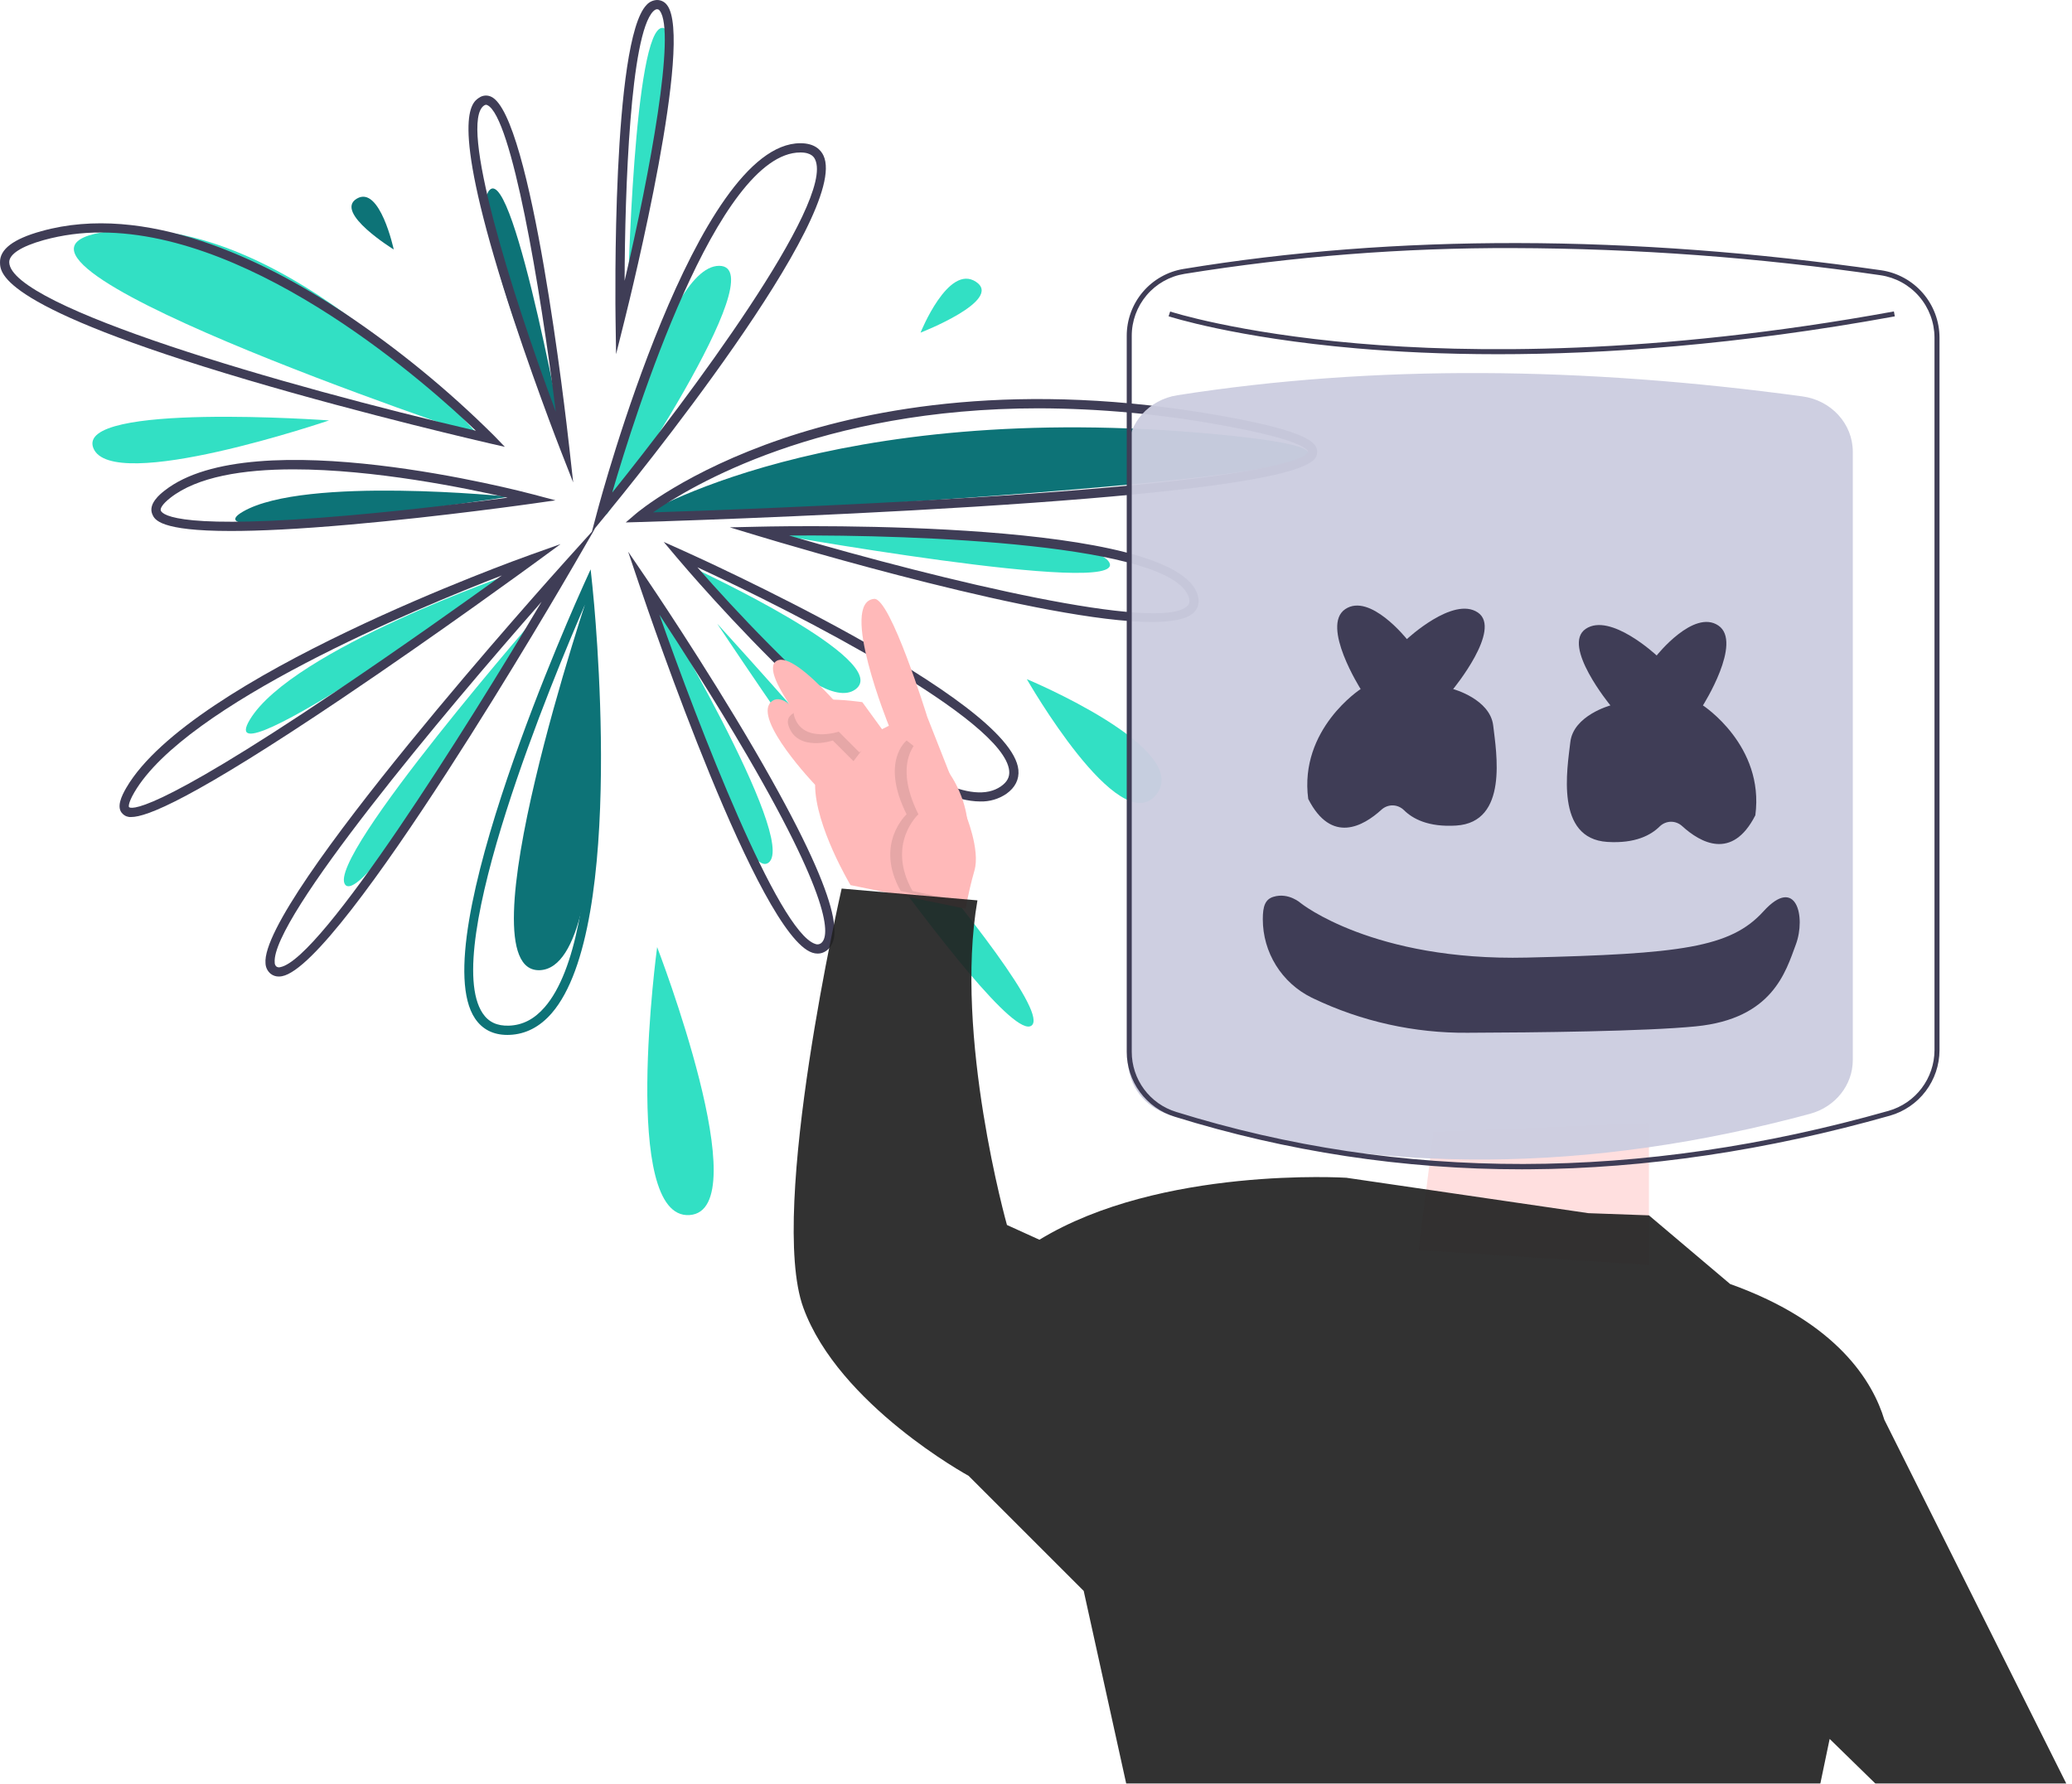 <svg width="886" height="763" viewBox="0 0 886 763" fill="none" xmlns="http://www.w3.org/2000/svg">
<g id="undraw_mello_otq1 1" clip-path="url(#clip0)">
<g id="firecracker">
<path id="Vector" d="M219.742 245.024C219.742 245.024 125.026 277.646 106.862 307.759C88.697 337.872 219.742 245.024 219.742 245.024Z" fill="#32E0C4"/>
<path id="Vector_2" d="M56.091 349.443C55.432 349.492 54.77 349.4 54.15 349.171C53.53 348.942 52.967 348.583 52.498 348.118C49.551 345.463 51.959 340.445 54.026 336.9C81.736 289.399 221.065 239.342 226.982 237.235L239.724 232.697L228.813 240.69C228.41 240.986 187.877 270.655 146.383 298.607C81.873 342.064 62.721 349.443 56.091 349.443ZM214.599 246.113C178.014 260.274 79.421 301.21 57.441 338.892C54.514 343.909 55.133 345.169 55.141 345.18C55.734 345.818 63.221 349.828 143.693 295.654C171.745 276.769 199.42 257.048 214.599 246.113V246.113Z" fill="#3F3D56"/>
<path id="Vector_3" d="M217.689 212.44C217.689 212.44 130.405 203.468 103.926 218.801C77.448 234.133 217.689 212.44 217.689 212.44Z" fill="#0D7377"/>
<path id="Vector_4" d="M98.748 227.105C68.196 227.105 66.098 222.207 65.137 219.968C63.217 215.487 68.56 211.268 70.316 209.882C108.202 179.97 223.275 210.198 228.155 211.499L237.514 213.995L227.926 215.364C227.54 215.419 188.984 220.903 150.076 224.336C127.385 226.338 110.838 227.105 98.748 227.105ZM125.523 200.746C104.003 200.746 84.316 203.864 72.767 212.983C69.282 215.733 68.417 217.59 68.771 218.41C69.656 220.475 78.11 226.719 149.729 220.399C176.416 218.044 202.936 214.722 217.021 212.859C198.974 208.705 159.908 200.746 125.523 200.746Z" fill="#3F3D56"/>
<path id="Vector_5" d="M242.668 197.068C242.668 197.068 198.764 91.65 209.402 81.215C220.039 70.78 242.668 197.068 242.668 197.068Z" fill="#0D7377"/>
<path id="Vector_6" d="M245.096 206.341L239.637 192.392C239.504 192.05 226.146 157.834 215.139 122.608C192.468 50.059 201.761 43.864 204.814 41.828C205.567 41.288 206.452 40.962 207.376 40.884C208.3 40.806 209.227 40.979 210.06 41.385C227.185 49.364 241.829 176.934 243.442 191.454L245.096 206.341ZM207.82 44.82C207.525 44.834 207.241 44.938 207.006 45.116C196.095 52.39 218.213 124.004 237.657 176.127C230.988 122.382 218.707 49.774 208.391 44.967C208.214 44.876 208.019 44.826 207.82 44.82Z" fill="#3F3D56"/>
<path id="Vector_7" d="M259.262 220.249C259.262 220.249 282.826 113.695 307.513 113.695C332.199 113.695 259.262 220.249 259.262 220.249Z" fill="#32E0C4"/>
<path id="Vector_8" d="M253.044 227.602L255.375 218.829C257.087 212.395 297.774 61.256 342.254 61.256C348.352 61.256 350.982 64.117 352.116 66.516C363.976 91.634 269.611 207.467 258.812 220.591L253.044 227.602ZM342.254 65.208C306.751 65.208 271.461 177.417 261.784 210.674C293.626 171.112 357.093 86.314 348.543 68.204C348.191 67.463 347.128 65.208 342.254 65.208Z" fill="#3F3D56"/>
<path id="Vector_9" d="M273.094 221.312C273.094 221.312 354.11 170.116 520.094 185.744C686.078 201.372 273.094 221.312 273.094 221.312Z" fill="#0D7377"/>
<path id="Vector_10" d="M267.567 223.447L271.809 219.812C272.667 219.076 293.321 201.618 334.703 187.578C372.783 174.656 436.262 162.484 522.417 177.871C558.817 184.371 563.543 189.215 563.226 193.48C562.914 197.695 562.18 207.565 416.747 216.716C345.679 221.187 273.868 223.267 273.15 223.287L267.567 223.447ZM444.226 174.636C350.644 174.636 295.318 207.887 279.276 219.144C298.267 218.536 357.645 216.474 416.508 212.77C551.648 204.267 559.153 194.966 559.284 193.188C559.299 192.998 559.199 188.453 521.723 181.761C496.151 177.104 470.218 174.72 444.226 174.636V174.636Z" fill="#3F3D56"/>
<path id="Vector_11" d="M324.47 227.316C324.47 227.316 466.381 225.422 474.354 240.575C482.326 255.728 324.47 227.316 324.47 227.316Z" fill="#32E0C4"/>
<path id="Vector_12" d="M492.526 266.036C447.229 266.036 338.348 233.511 323.897 229.131L312.054 225.543L324.425 225.265C342.578 224.859 502.067 222.206 512.099 254.315C513.288 258.118 511.91 260.558 510.544 261.936C507.688 264.816 501.299 266.036 492.526 266.036ZM337.414 229.036C403.979 248.545 496.407 270.588 507.738 259.153C508.352 258.534 508.973 257.558 508.329 255.494C501.2 232.682 392.424 228.662 337.414 229.036Z" fill="#3F3D56"/>
<path id="Vector_13" d="M296.806 243.048C296.806 243.048 382.521 282.666 365.772 294.856C349.023 307.046 296.806 243.048 296.806 243.048Z" fill="#32E0C4"/>
<path id="Vector_14" d="M419.179 342.789C377.716 342.789 293.292 243.059 289.365 238.392L283.807 231.785L291.686 235.317C297.435 237.894 432.515 298.782 435.471 329.281C435.863 333.326 434.088 336.863 430.338 339.51C427.056 341.75 423.151 342.897 419.179 342.789V342.789ZM298.209 242.635C330.809 280.037 403.342 353.734 428.057 336.282C430.689 334.425 431.795 332.321 431.539 329.662C429.412 307.734 341.14 262.519 298.209 242.635Z" fill="#3F3D56"/>
<path id="Vector_15" d="M439.078 290.472C439.078 290.472 510.214 320.112 494.406 339.872C478.598 359.632 439.078 290.472 439.078 290.472Z" fill="#32E0C4"/>
<path id="Vector_16" d="M306.686 266.76C306.686 266.76 454.886 428.792 441.054 438.672C427.222 448.552 306.686 266.76 306.686 266.76Z" fill="#32E0C4"/>
<path id="Vector_17" d="M279.022 254.904C279.022 254.904 341.418 358.824 328.684 368.927C315.95 379.031 279.022 254.904 279.022 254.904Z" fill="#32E0C4"/>
<path id="Vector_18" d="M349.646 407.855C348.868 407.85 348.095 407.72 347.358 407.471C324.483 399.957 278.379 264.974 273.198 249.607L268.59 235.941L276.704 247.865C276.945 248.221 301.198 283.917 322.72 320.846C362.506 389.116 359.208 402.541 353.267 406.699C352.21 407.453 350.944 407.857 349.646 407.855ZM281.968 262.901C298.786 310.639 332.642 398.478 348.591 403.718C348.982 403.882 349.408 403.945 349.829 403.9C350.251 403.856 350.654 403.704 351.001 403.461C354.266 401.176 357.714 388.746 319.314 322.851C305.69 299.473 290.963 276.583 281.968 262.901H281.968Z" fill="#3F3D56"/>
<path id="Vector_19" d="M252.625 250.952C252.625 250.952 196.468 416.655 230.928 414.947C265.388 413.239 252.625 250.952 252.625 250.952Z" fill="#0D7377"/>
<path id="Vector_20" d="M216.949 442.64C210.902 442.64 206.251 440.276 203.117 435.606C180.886 402.471 246.744 256.341 249.557 250.136L252.562 243.514L253.322 250.746C253.945 256.663 268.208 396.112 235.899 433.366C230.791 439.253 224.715 442.368 217.839 442.622C217.54 442.634 217.243 442.64 216.949 442.64ZM250.086 258.732C237.066 288.669 188.014 406.003 206.4 433.404C208.905 437.14 212.598 438.871 217.692 438.674C223.512 438.458 228.491 435.874 232.914 430.776C259.922 399.635 252.626 288.82 250.086 258.732Z" fill="#0D7377"/>
<path id="Vector_21" d="M233.229 259.189C233.229 259.189 138.964 367.004 147.591 378.359C156.218 389.715 233.229 259.189 233.229 259.189Z" fill="#32E0C4"/>
<path id="Vector_22" d="M119.232 417.664C117.984 417.684 116.765 417.281 115.776 416.519C115.104 415.973 114.557 415.29 114.17 414.515C113.783 413.741 113.566 412.892 113.534 412.027C111.166 385.243 236.644 245.677 241.985 239.749L254.617 225.734L245.163 242.062C241.134 249.021 146.205 412.538 120.643 417.521C120.178 417.614 119.706 417.661 119.232 417.664V417.664ZM231.592 257.373C190.019 304.589 115.826 393.085 117.47 411.68C117.456 412.003 117.514 412.326 117.641 412.624C117.768 412.922 117.96 413.187 118.203 413.401C118.447 413.567 118.725 413.676 119.017 413.718C119.308 413.759 119.606 413.734 119.886 413.642C137.552 410.2 199.266 311.776 231.592 257.373H231.592Z" fill="#3F3D56"/>
<path id="Vector_23" d="M204.936 186.589C204.936 186.589 122.753 89.512 46.757 98.92C-29.24 108.328 204.936 186.589 204.936 186.589Z" fill="#32E0C4"/>
<path id="Vector_24" d="M215.89 191.125L209.422 189.647C208.903 189.528 156.961 177.615 105.608 162.418C0.452 131.299 0.112 116.989 0.002 112.288C-0.133 106.614 5.643 102.226 17.659 98.872C62.252 86.425 112.604 110.944 146.979 133.709C170.063 149.138 191.599 166.767 211.284 186.348L215.89 191.125ZM43.179 99.447C34.917 99.405 26.688 100.493 18.72 102.68C9.114 105.36 3.871 108.739 3.952 112.194C4.402 131.166 121.021 164.996 203.492 184.222C183.996 165.52 110.342 99.447 43.179 99.447H43.179Z" fill="#3F3D56"/>
<path id="Vector_25" d="M140.702 179.816C140.702 179.816 32.022 171.912 39.926 191.672C47.83 211.432 140.702 179.816 140.702 179.816Z" fill="#32E0C4"/>
<path id="Vector_26" d="M168.366 106.704C168.366 106.704 162.438 79.04 152.558 84.968C142.678 90.896 168.366 106.704 168.366 106.704Z" fill="#0D7377"/>
<path id="Vector_27" d="M268.482 126.278C268.482 126.278 295.597 12.339 283.307 11.921C271.018 11.503 268.482 126.278 268.482 126.278Z" fill="#32E0C4"/>
<path id="Vector_28" d="M263.436 151.505L263.214 136.373C263.142 131.513 261.635 17.166 276.502 2.077C277.069 1.442 277.761 0.931 278.535 0.573C279.308 0.216 280.146 0.021 280.998 0C281.824 0.003 282.638 0.201 283.374 0.578C284.109 0.955 284.746 1.499 285.231 2.168C296.671 16.82 270.166 124.584 267.106 136.824L263.436 151.505ZM280.998 3.952C280.801 3.952 280.203 3.952 279.317 4.851C269.499 14.816 267.22 81.108 267.087 120.094C277.97 73.639 289.062 13.494 282.117 4.6C282.001 4.406 281.837 4.245 281.641 4.131C281.445 4.018 281.224 3.956 280.998 3.952Z" fill="#3F3D56"/>
<path id="Vector_29" d="M393.63 142.272C393.63 142.272 405.486 112.632 417.342 120.536C429.198 128.44 393.63 142.272 393.63 142.272Z" fill="#32E0C4"/>
<path id="Vector_30" d="M280.998 405.08C280.998 405.08 265.19 521.664 294.83 519.688C324.47 517.712 280.998 405.08 280.998 405.08Z" fill="#32E0C4"/>
</g>
<g id="hand">
<path id="Vector_31" d="M363.688 378.567C363.688 378.567 348.542 353.324 348.542 335.654C348.542 335.654 322.037 307.887 329.609 300.314C337.182 292.741 353.59 321.77 353.59 321.77C353.59 321.77 323.299 287.692 332.134 282.644C340.969 277.595 369.998 315.46 369.998 315.46L380.096 310.411C380.096 310.411 358.649 257.514 373.785 256.138C380.727 255.507 396.504 306.625 396.504 306.625L412.912 348.276C412.912 348.276 419.222 363.421 416.698 372.256C415.16 377.658 413.896 383.135 412.912 388.664L363.688 378.567Z" fill="#FFB9B9"/>
<path id="Vector_32" opacity="0.1" d="M402.814 384.878C402.814 384.878 411.649 370.994 408.452 349.795C405.254 328.595 387.669 316.722 387.669 316.722C387.669 316.722 376.309 325.557 387.669 348.276C387.669 348.276 373.785 360.897 385.144 381.091" fill="black"/>
<path id="Vector_33" d="M407.863 384.878C407.863 384.878 416.698 370.994 413.5 349.795C410.303 328.595 392.717 316.722 392.717 316.722C392.717 316.722 381.358 325.557 392.717 348.276C392.717 348.276 378.833 360.897 390.193 381.091" fill="#FFB9B9"/>
<path id="Vector_34" opacity="0.1" d="M373.154 314.828L366.212 304.1C366.212 304.1 333.396 299.052 337.182 310.411C340.969 321.77 356.115 316.722 356.115 316.722L364.95 325.557L373.154 314.828Z" fill="black"/>
<path id="Vector_35" d="M378.833 314.197L368.736 300.314C368.736 300.314 335.92 295.265 339.707 306.625C343.493 317.984 358.639 312.935 358.639 312.935L367.474 321.77L378.833 314.197Z" fill="#FFB9B9"/>
</g>
<g id="melowb" filter="url(#filter0_i)">
<path id="Vector_36" d="M612.963 480.17L606.652 530.656L705.1 536.967V476.384L612.963 480.17Z" fill="#FFB9B9" fill-opacity="0.46"/>
<path id="Vector_37" d="M885.587 762.892L805.749 603.216C800.98 587.422 786.085 561.698 739.809 545.171L705.1 515.809L679.226 514.88L575.729 499.734C575.729 499.734 496.214 494.685 444.465 526.239L430.582 519.928C430.582 519.928 407.863 439.15 417.96 381.091L359.901 376.043C359.901 376.043 328.347 513.617 343.493 555.268C358.639 596.92 414.174 627.211 414.174 627.211L463.398 676.435L482.33 762.261H777.673L782.373 739.743L805.441 762.261L885.587 762.892Z" fill="#212121" fill-opacity="0.92"/>
</g>
<g id="melo">
<path id="Vector_38" d="M773.959 476.39C680.972 501.5 589.578 503.275 500.115 476.777C489.599 473.662 482.409 464.429 482.409 453.949V192.613C482.409 180.919 491.307 170.945 503.433 169.043C587.826 155.808 677.23 156.833 770.737 169.537C783.093 171.216 792.265 181.305 792.265 193.181V453.396C792.265 464.096 784.777 473.469 773.959 476.39Z" fill="#CCCDE0" fill-opacity="0.96"/>
<path id="Vector_39" d="M581.819 294.711C581.819 294.711 564.678 267.656 575.226 260.536C585.774 253.417 601.596 273.352 601.596 273.352C601.596 273.352 621.374 254.841 631.922 261.96C642.47 269.08 621.374 294.711 621.374 294.711C621.374 294.711 637.196 298.983 638.514 310.375C639.833 321.766 645.107 351.669 622.692 353.093C610.684 353.856 603.974 350.124 600.332 346.493C599.006 345.21 597.294 344.49 595.514 344.467C593.734 344.444 592.006 345.12 590.653 346.369C583.052 353.285 569.363 361.257 559.404 341.702C555.449 311.799 581.819 294.711 581.819 294.711Z" fill="#3F3D56"/>
<path id="Vector_40" d="M728.181 301.711C728.181 301.711 745.322 274.656 734.774 267.536C724.226 260.417 708.404 280.352 708.404 280.352C708.404 280.352 688.626 261.841 678.078 268.96C667.53 276.08 688.626 301.711 688.626 301.711C688.626 301.711 672.804 305.983 671.486 317.375C670.167 328.766 664.893 358.669 687.308 360.093C699.316 360.856 706.026 357.124 709.668 353.493C710.994 352.21 712.706 351.49 714.486 351.467C716.266 351.444 717.994 352.12 719.347 353.369C726.948 360.285 740.637 368.257 750.596 348.702C754.551 318.799 728.181 301.711 728.181 301.711Z" fill="#3F3D56"/>
<path id="Vector_41" d="M556.224 386.281C556.224 386.281 587.087 411.129 652.897 409.562C718.707 407.995 739.989 405.309 754.056 389.797C768.123 374.286 772.292 392.201 767.924 403.945C763.556 415.688 757.946 435.728 725.161 438.976C703.578 441.115 656.929 441.622 627.571 441.718C604.753 441.907 582.191 436.888 561.605 427.043C561.332 426.911 561.061 426.779 560.791 426.645C554.546 423.561 549.288 418.792 545.611 412.877C541.934 406.962 539.984 400.136 539.982 393.171C539.984 387.637 540.959 384.646 544.561 383.556C551.054 381.592 556.224 386.281 556.224 386.281Z" fill="#3F3D56"/>
<path id="Vector_42" d="M650.631 500.12C600.332 500.146 550.318 492.559 502.29 477.617C496.349 475.797 491.15 472.115 487.46 467.115C483.771 462.116 481.786 456.062 481.799 449.848V143.692C481.779 136.799 484.218 130.124 488.678 124.869C493.139 119.614 499.328 116.122 506.132 115.021C596.769 100.082 697.131 100.276 804.429 115.596C811.336 116.616 817.648 120.079 822.22 125.356C826.792 130.633 829.321 137.375 829.346 144.357V449.201C829.321 455.529 827.241 461.677 823.421 466.721C819.6 471.765 814.245 475.432 808.161 477.171C755.619 492.082 703.675 499.8 653.771 500.11C652.728 500.117 651.675 500.12 650.631 500.12ZM647.134 106.105C600.028 105.947 552.987 109.637 506.481 117.138C500.179 118.157 494.447 121.391 490.316 126.259C486.185 131.126 483.926 137.308 483.944 143.692V449.848C483.933 455.604 485.771 461.211 489.19 465.842C492.608 470.473 497.424 473.883 502.928 475.568C598.82 505.418 701.317 505.263 807.574 475.108L807.868 476.14L807.574 475.108C813.21 473.498 818.171 470.101 821.71 465.429C825.25 460.757 827.177 455.062 827.201 449.201V144.357C827.178 137.891 824.836 131.647 820.602 126.759C816.368 121.872 810.522 118.665 804.125 117.72C752.135 110.145 699.673 106.264 647.134 106.105V106.105Z" fill="#3F3D56"/>
<path id="Vector_43" d="M640.544 151.499C616.909 151.499 596.685 150.438 580.125 149.002C528.041 144.484 499.976 135.367 499.698 135.275L500.371 133.238C500.646 133.329 528.543 142.383 580.411 146.873C628.283 151.019 706.95 152.011 809.845 133.201L810.231 135.312C742.631 147.669 685.446 151.499 640.544 151.499Z" fill="#3F3D56"/>
</g>
</g>
<defs>
<filter id="filter0_i" x="339.38" y="376.043" width="546.208" height="390.85" filterUnits="userSpaceOnUse" color-interpolation-filters="sRGB">
<feFlood flood-opacity="0" result="BackgroundImageFix"/>
<feBlend mode="normal" in="SourceGraphic" in2="BackgroundImageFix" result="shape"/>
<feColorMatrix in="SourceAlpha" type="matrix" values="0 0 0 0 0 0 0 0 0 0 0 0 0 0 0 0 0 0 127 0" result="hardAlpha"/>
<feOffset dy="4"/>
<feGaussianBlur stdDeviation="2"/>
<feComposite in2="hardAlpha" operator="arithmetic" k2="-1" k3="1"/>
<feColorMatrix type="matrix" values="0 0 0 0 0 0 0 0 0 0 0 0 0 0 0 0 0 0 0.25 0"/>
<feBlend mode="normal" in2="shape" result="effect1_innerShadow"/>
</filter>
<clipPath id="clip0">
<rect width="885.587" height="762.892" fill="white"/>
</clipPath>
</defs>
</svg>
